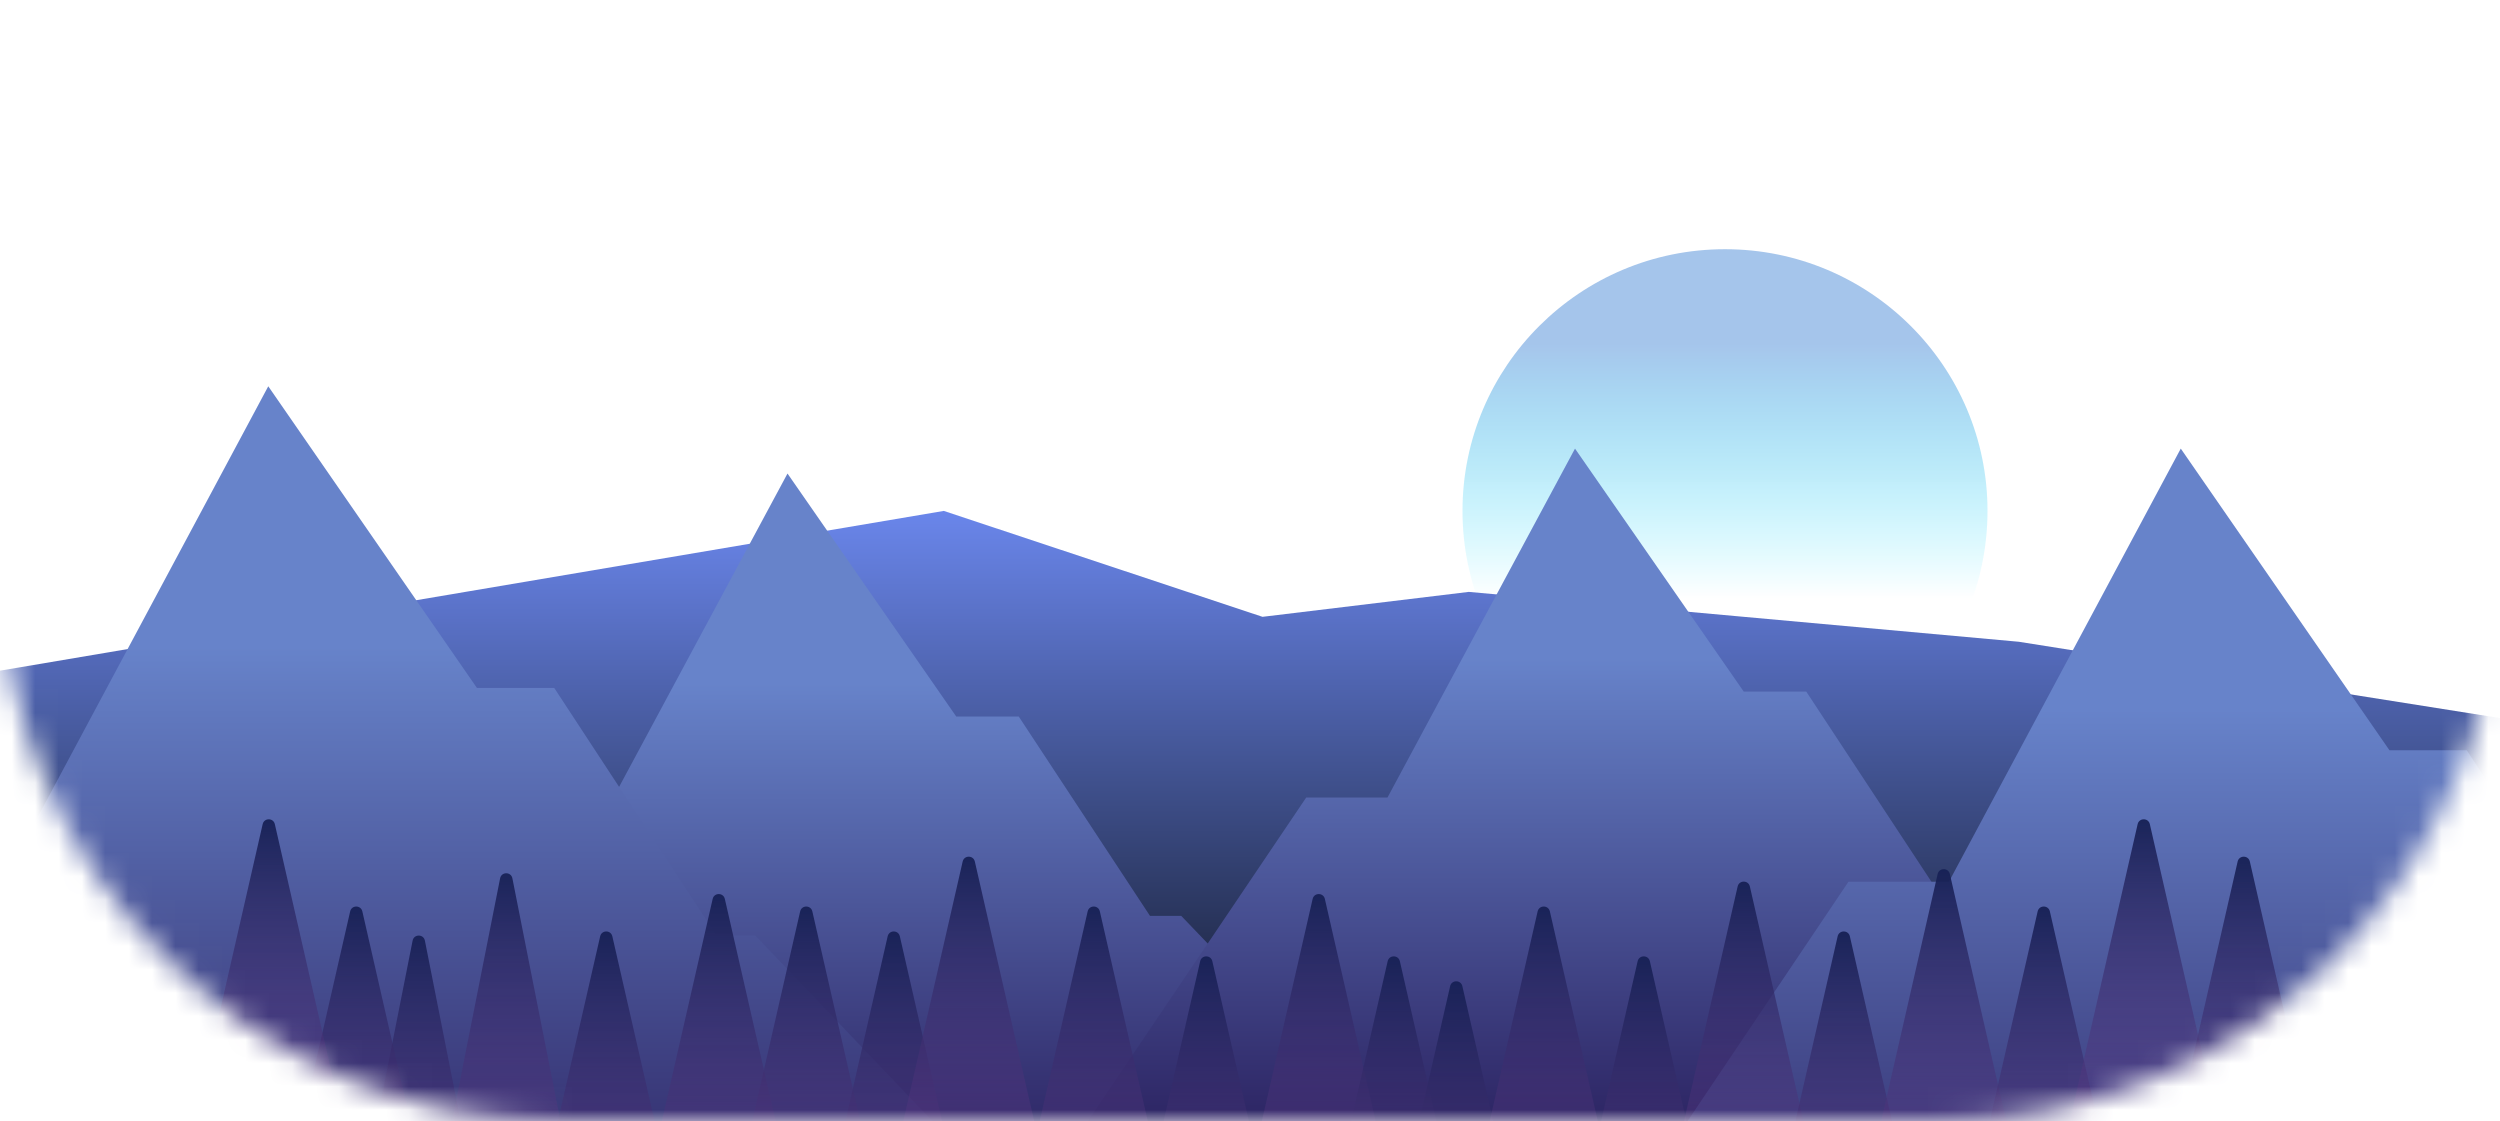 <svg width="107" height="48" viewBox="0 0 107 48" fill="none" xmlns="http://www.w3.org/2000/svg">
<g id="Mask group">
<mask id="mask0_9_10103" style="mask-type:alpha" maskUnits="userSpaceOnUse" x="0" y="0" width="107" height="48">
<g id="Group">
<path id="Vector" d="M82.925 0H24.075C10.779 0 0 10.745 0 24C0 37.255 10.779 48 24.075 48H82.925C96.221 48 107 37.255 107 24C107 10.745 96.221 0 82.925 0Z" fill="url(#paint0_linear_9_10103)"/>
</g>
</mask>
<g mask="url(#mask0_9_10103)">
<g id="Group_2">
<path id="Vector_2" d="M73.83 33.066C80.035 33.066 85.065 28.052 85.065 21.866C85.065 15.681 80.035 10.666 73.83 10.666C67.625 10.666 62.595 15.681 62.595 21.866C62.595 28.052 67.625 33.066 73.83 33.066Z" fill="url(#paint1_linear_9_10103)"/>
<path id="Vector_3" d="M-2.14 29.067V37.067L2.408 58.133C10.522 61.067 27.339 67.093 29.693 67.733C32.635 68.533 58.583 72.8 59.92 73.333C60.99 73.76 97.638 60.356 115.828 53.6L109.943 31.2L86.403 27.467L62.863 25.333L54.035 26.4L40.393 21.867L-2.14 29.067Z" fill="url(#paint2_linear_9_10103)"/>
<path id="Vector_4" d="M22.202 35.2L12.305 49.867L62.06 51.2L50.557 39.2H49.22L43.602 30.667H40.927L33.705 20.267L25.68 35.2H22.202Z" fill="url(#paint3_linear_9_10103)"/>
<path id="Vector_5" d="M55.907 34.133L46.01 48.8L95.765 50.133L84.263 38.133H82.925L77.308 29.6H74.632L67.41 19.2L59.385 34.133H55.907Z" fill="url(#paint4_linear_9_10103)"/>
<path id="Vector_6" d="M79.114 37.738L66.875 55.945L128.4 57.6L114.176 42.703H112.523L105.576 32.11H102.268L93.337 19.2L83.414 37.738H79.114Z" fill="url(#paint5_linear_9_10103)"/>
<path id="Vector_7" d="M-2.741 35.071L-14.98 53.278L46.545 54.933L32.322 40.037H30.668L23.721 29.444H20.413L11.482 16.533L1.559 35.071H-2.741Z" fill="url(#paint6_linear_9_10103)"/>
<path id="Vector_8" d="M21.405 37.591C21.462 37.304 21.873 37.304 21.93 37.591L24.616 51.148C24.649 51.313 24.522 51.466 24.354 51.466H18.982C18.813 51.466 18.686 51.313 18.719 51.148L21.405 37.591Z" fill="url(#paint7_linear_9_10103)"/>
<path id="Vector_9" d="M17.66 40.258C17.717 39.971 18.128 39.971 18.185 40.258L20.871 53.815C20.904 53.979 20.777 54.133 20.608 54.133H15.236C15.068 54.133 14.941 53.979 14.974 53.815L17.66 40.258Z" fill="url(#paint8_linear_9_10103)"/>
<path id="Vector_10" d="M25.687 40.074C25.75 39.798 26.145 39.798 26.208 40.074L29.348 53.807C29.386 53.974 29.259 54.133 29.087 54.133H22.808C22.636 54.133 22.509 53.974 22.547 53.807L25.687 40.074Z" fill="url(#paint9_linear_9_10103)"/>
<path id="Vector_11" d="M30.502 38.474C30.565 38.197 30.96 38.197 31.023 38.474L34.163 52.207C34.201 52.374 34.074 52.533 33.902 52.533H27.623C27.451 52.533 27.324 52.374 27.362 52.207L30.502 38.474Z" fill="url(#paint10_linear_9_10103)"/>
<path id="Vector_12" d="M34.247 39.007C34.31 38.731 34.705 38.731 34.768 39.007L37.908 52.74C37.946 52.907 37.819 53.066 37.647 53.066H31.368C31.196 53.066 31.069 52.907 31.107 52.74L34.247 39.007Z" fill="url(#paint11_linear_9_10103)"/>
<path id="Vector_13" d="M37.992 40.074C38.055 39.798 38.45 39.798 38.513 40.074L41.653 53.807C41.691 53.974 41.564 54.133 41.392 54.133H35.113C34.941 54.133 34.814 53.974 34.852 53.807L37.992 40.074Z" fill="url(#paint12_linear_9_10103)"/>
<path id="Vector_14" d="M41.202 36.874C41.265 36.597 41.66 36.597 41.723 36.874L44.863 50.607C44.901 50.774 44.774 50.933 44.602 50.933H38.323C38.151 50.933 38.024 50.774 38.062 50.607L41.202 36.874Z" fill="url(#paint13_linear_9_10103)"/>
<path id="Vector_15" d="M46.552 39.007C46.615 38.731 47.01 38.731 47.073 39.007L50.213 52.74C50.251 52.907 50.124 53.066 49.952 53.066H43.673C43.501 53.066 43.374 52.907 43.412 52.74L46.552 39.007Z" fill="url(#paint14_linear_9_10103)"/>
<path id="Vector_16" d="M51.367 41.141C51.43 40.864 51.825 40.864 51.888 41.141L55.028 54.874C55.066 55.041 54.938 55.2 54.767 55.2H48.488C48.316 55.2 48.189 55.041 48.227 54.874L51.367 41.141Z" fill="url(#paint15_linear_9_10103)"/>
<path id="Vector_17" d="M56.181 38.474C56.245 38.197 56.64 38.197 56.704 38.474L59.843 52.207C59.881 52.374 59.754 52.533 59.582 52.533H53.303C53.131 52.533 53.004 52.374 53.042 52.207L56.181 38.474Z" fill="url(#paint16_linear_9_10103)"/>
<path id="Vector_18" d="M59.392 41.141C59.455 40.864 59.85 40.864 59.914 41.141L63.053 54.874C63.091 55.041 62.964 55.2 62.792 55.2H56.513C56.342 55.2 56.214 55.041 56.252 54.874L59.392 41.141Z" fill="url(#paint17_linear_9_10103)"/>
<path id="Vector_19" d="M62.066 42.207C62.13 41.931 62.525 41.931 62.589 42.207L65.728 55.941C65.766 56.108 65.639 56.267 65.467 56.267H59.188C59.017 56.267 58.889 56.108 58.927 55.941L62.066 42.207Z" fill="url(#paint18_linear_9_10103)"/>
<path id="Vector_20" d="M65.811 39.007C65.875 38.731 66.27 38.731 66.334 39.007L69.473 52.74C69.511 52.907 69.384 53.066 69.212 53.066H62.933C62.761 53.066 62.634 52.907 62.672 52.74L65.811 39.007Z" fill="url(#paint19_linear_9_10103)"/>
<path id="Vector_21" d="M70.091 41.141C70.155 40.864 70.55 40.864 70.614 41.141L73.753 54.874C73.791 55.041 73.664 55.2 73.492 55.2H67.213C67.041 55.2 66.914 55.041 66.952 54.874L70.091 41.141Z" fill="url(#paint20_linear_9_10103)"/>
<path id="Vector_22" d="M74.371 37.941C74.435 37.664 74.83 37.664 74.894 37.941L78.033 51.674C78.071 51.841 77.944 52 77.772 52H71.493C71.321 52 71.194 51.841 71.232 51.674L74.371 37.941Z" fill="url(#paint21_linear_9_10103)"/>
<path id="Vector_23" d="M78.651 40.074C78.715 39.798 79.11 39.798 79.174 40.074L82.313 53.807C82.351 53.974 82.224 54.133 82.052 54.133H75.773C75.602 54.133 75.474 53.974 75.512 53.807L78.651 40.074Z" fill="url(#paint22_linear_9_10103)"/>
<path id="Vector_24" d="M82.931 37.408C82.995 37.131 83.39 37.131 83.454 37.408L86.593 51.141C86.631 51.308 86.504 51.467 86.332 51.467H80.053C79.882 51.467 79.754 51.308 79.792 51.141L82.931 37.408Z" fill="url(#paint23_linear_9_10103)"/>
<path id="Vector_25" d="M87.212 39.007C87.275 38.731 87.67 38.731 87.734 39.007L90.873 52.74C90.911 52.907 90.784 53.066 90.612 53.066H84.333C84.162 53.066 84.034 52.907 84.072 52.74L87.212 39.007Z" fill="url(#paint24_linear_9_10103)"/>
<path id="Vector_26" d="M91.491 35.274C91.555 34.997 91.95 34.997 92.013 35.274L95.153 49.007C95.191 49.174 95.064 49.333 94.892 49.333H88.613C88.441 49.333 88.314 49.174 88.352 49.007L91.491 35.274Z" fill="url(#paint25_linear_9_10103)"/>
<path id="Vector_27" d="M95.771 36.874C95.835 36.597 96.23 36.597 96.293 36.874L99.433 50.607C99.471 50.774 99.344 50.933 99.172 50.933H92.893C92.721 50.933 92.594 50.774 92.632 50.607L95.771 36.874Z" fill="url(#paint26_linear_9_10103)"/>
<path id="Vector_28" d="M14.987 39.007C15.05 38.731 15.445 38.731 15.508 39.007L18.648 52.74C18.686 52.907 18.559 53.066 18.387 53.066H12.108C11.936 53.066 11.809 52.907 11.847 52.74L14.987 39.007Z" fill="url(#paint27_linear_9_10103)"/>
<path id="Vector_29" d="M11.242 35.274C11.305 34.997 11.7 34.997 11.763 35.274L14.903 49.007C14.941 49.174 14.814 49.333 14.642 49.333H8.363C8.191 49.333 8.064 49.174 8.102 49.007L11.242 35.274Z" fill="url(#paint28_linear_9_10103)"/>
</g>
</g>
</g>
<defs>
<linearGradient id="paint0_linear_9_10103" x1="53.5" y1="0" x2="53.5" y2="48" gradientUnits="userSpaceOnUse">
<stop stop-color="#ABFAFF"/>
<stop offset="1" stop-color="#D5FFAB"/>
</linearGradient>
<linearGradient id="paint1_linear_9_10103" x1="73.83" y1="8.267" x2="73.83" y2="33.066" gradientUnits="userSpaceOnUse">
<stop offset="0.262" stop-color="#A5C5EB"/>
<stop offset="0.699" stop-color="#51EAFF" stop-opacity="0"/>
</linearGradient>
<linearGradient id="paint2_linear_9_10103" x1="56.844" y1="21.867" x2="56.844" y2="73.344" gradientUnits="userSpaceOnUse">
<stop stop-color="#6A86EB"/>
<stop offset="0.554" stop-color="#010203"/>
</linearGradient>
<linearGradient id="paint3_linear_9_10103" x1="37.182" y1="20.267" x2="37.182" y2="51.2" gradientUnits="userSpaceOnUse">
<stop offset="0.29" stop-color="#6783CA"/>
<stop offset="1" stop-color="#271B59"/>
</linearGradient>
<linearGradient id="paint4_linear_9_10103" x1="70.888" y1="19.2" x2="70.888" y2="50.133" gradientUnits="userSpaceOnUse">
<stop offset="0.29" stop-color="#6783CA"/>
<stop offset="1" stop-color="#271B59"/>
</linearGradient>
<linearGradient id="paint5_linear_9_10103" x1="97.638" y1="19.2" x2="97.638" y2="57.6" gradientUnits="userSpaceOnUse">
<stop offset="0.29" stop-color="#6783CA"/>
<stop offset="1" stop-color="#271B59"/>
</linearGradient>
<linearGradient id="paint6_linear_9_10103" x1="15.783" y1="16.533" x2="15.783" y2="54.933" gradientUnits="userSpaceOnUse">
<stop offset="0.29" stop-color="#6783CA"/>
<stop offset="1" stop-color="#271B59"/>
</linearGradient>
<linearGradient id="paint7_linear_9_10103" x1="21.668" y1="36.266" x2="21.668" y2="56.533" gradientUnits="userSpaceOnUse">
<stop stop-color="#111F51"/>
<stop offset="1" stop-color="#83459F" stop-opacity="0"/>
</linearGradient>
<linearGradient id="paint8_linear_9_10103" x1="17.922" y1="38.933" x2="17.922" y2="59.2" gradientUnits="userSpaceOnUse">
<stop stop-color="#111F51"/>
<stop offset="1" stop-color="#83459F" stop-opacity="0"/>
</linearGradient>
<linearGradient id="paint9_linear_9_10103" x1="25.948" y1="38.933" x2="25.948" y2="59.2" gradientUnits="userSpaceOnUse">
<stop stop-color="#111F51"/>
<stop offset="1" stop-color="#83459F" stop-opacity="0"/>
</linearGradient>
<linearGradient id="paint10_linear_9_10103" x1="30.762" y1="37.333" x2="30.762" y2="57.6" gradientUnits="userSpaceOnUse">
<stop stop-color="#111F51"/>
<stop offset="1" stop-color="#83459F" stop-opacity="0"/>
</linearGradient>
<linearGradient id="paint11_linear_9_10103" x1="34.508" y1="37.866" x2="34.508" y2="58.133" gradientUnits="userSpaceOnUse">
<stop stop-color="#111F51"/>
<stop offset="1" stop-color="#83459F" stop-opacity="0"/>
</linearGradient>
<linearGradient id="paint12_linear_9_10103" x1="38.252" y1="38.933" x2="38.252" y2="59.2" gradientUnits="userSpaceOnUse">
<stop stop-color="#111F51"/>
<stop offset="1" stop-color="#83459F" stop-opacity="0"/>
</linearGradient>
<linearGradient id="paint13_linear_9_10103" x1="41.463" y1="35.733" x2="41.463" y2="56" gradientUnits="userSpaceOnUse">
<stop stop-color="#111F51"/>
<stop offset="1" stop-color="#83459F" stop-opacity="0"/>
</linearGradient>
<linearGradient id="paint14_linear_9_10103" x1="46.812" y1="37.866" x2="46.812" y2="58.133" gradientUnits="userSpaceOnUse">
<stop stop-color="#111F51"/>
<stop offset="1" stop-color="#83459F" stop-opacity="0"/>
</linearGradient>
<linearGradient id="paint15_linear_9_10103" x1="51.627" y1="40" x2="51.627" y2="60.266" gradientUnits="userSpaceOnUse">
<stop stop-color="#111F51"/>
<stop offset="1" stop-color="#83459F" stop-opacity="0"/>
</linearGradient>
<linearGradient id="paint16_linear_9_10103" x1="56.443" y1="37.333" x2="56.443" y2="57.6" gradientUnits="userSpaceOnUse">
<stop stop-color="#111F51"/>
<stop offset="1" stop-color="#83459F" stop-opacity="0"/>
</linearGradient>
<linearGradient id="paint17_linear_9_10103" x1="59.653" y1="40" x2="59.653" y2="60.266" gradientUnits="userSpaceOnUse">
<stop stop-color="#111F51"/>
<stop offset="1" stop-color="#83459F" stop-opacity="0"/>
</linearGradient>
<linearGradient id="paint18_linear_9_10103" x1="62.328" y1="41.066" x2="62.328" y2="61.333" gradientUnits="userSpaceOnUse">
<stop stop-color="#111F51"/>
<stop offset="1" stop-color="#83459F" stop-opacity="0"/>
</linearGradient>
<linearGradient id="paint19_linear_9_10103" x1="66.073" y1="37.866" x2="66.073" y2="58.133" gradientUnits="userSpaceOnUse">
<stop stop-color="#111F51"/>
<stop offset="1" stop-color="#83459F" stop-opacity="0"/>
</linearGradient>
<linearGradient id="paint20_linear_9_10103" x1="70.353" y1="40" x2="70.353" y2="60.266" gradientUnits="userSpaceOnUse">
<stop stop-color="#111F51"/>
<stop offset="1" stop-color="#83459F" stop-opacity="0"/>
</linearGradient>
<linearGradient id="paint21_linear_9_10103" x1="74.632" y1="36.8" x2="74.632" y2="57.067" gradientUnits="userSpaceOnUse">
<stop stop-color="#111F51"/>
<stop offset="1" stop-color="#83459F" stop-opacity="0"/>
</linearGradient>
<linearGradient id="paint22_linear_9_10103" x1="78.913" y1="38.933" x2="78.913" y2="59.2" gradientUnits="userSpaceOnUse">
<stop stop-color="#111F51"/>
<stop offset="1" stop-color="#83459F" stop-opacity="0"/>
</linearGradient>
<linearGradient id="paint23_linear_9_10103" x1="83.193" y1="36.267" x2="83.193" y2="56.533" gradientUnits="userSpaceOnUse">
<stop stop-color="#111F51"/>
<stop offset="1" stop-color="#83459F" stop-opacity="0"/>
</linearGradient>
<linearGradient id="paint24_linear_9_10103" x1="87.473" y1="37.866" x2="87.473" y2="58.133" gradientUnits="userSpaceOnUse">
<stop stop-color="#111F51"/>
<stop offset="1" stop-color="#83459F" stop-opacity="0"/>
</linearGradient>
<linearGradient id="paint25_linear_9_10103" x1="91.752" y1="34.133" x2="91.752" y2="54.4" gradientUnits="userSpaceOnUse">
<stop stop-color="#111F51"/>
<stop offset="1" stop-color="#83459F" stop-opacity="0"/>
</linearGradient>
<linearGradient id="paint26_linear_9_10103" x1="96.032" y1="35.733" x2="96.032" y2="56" gradientUnits="userSpaceOnUse">
<stop stop-color="#111F51"/>
<stop offset="1" stop-color="#83459F" stop-opacity="0"/>
</linearGradient>
<linearGradient id="paint27_linear_9_10103" x1="15.248" y1="37.866" x2="15.248" y2="58.133" gradientUnits="userSpaceOnUse">
<stop stop-color="#111F51"/>
<stop offset="1" stop-color="#83459F" stop-opacity="0"/>
</linearGradient>
<linearGradient id="paint28_linear_9_10103" x1="11.502" y1="34.133" x2="11.502" y2="54.4" gradientUnits="userSpaceOnUse">
<stop stop-color="#111F51"/>
<stop offset="1" stop-color="#83459F" stop-opacity="0"/>
</linearGradient>
</defs>
</svg>
